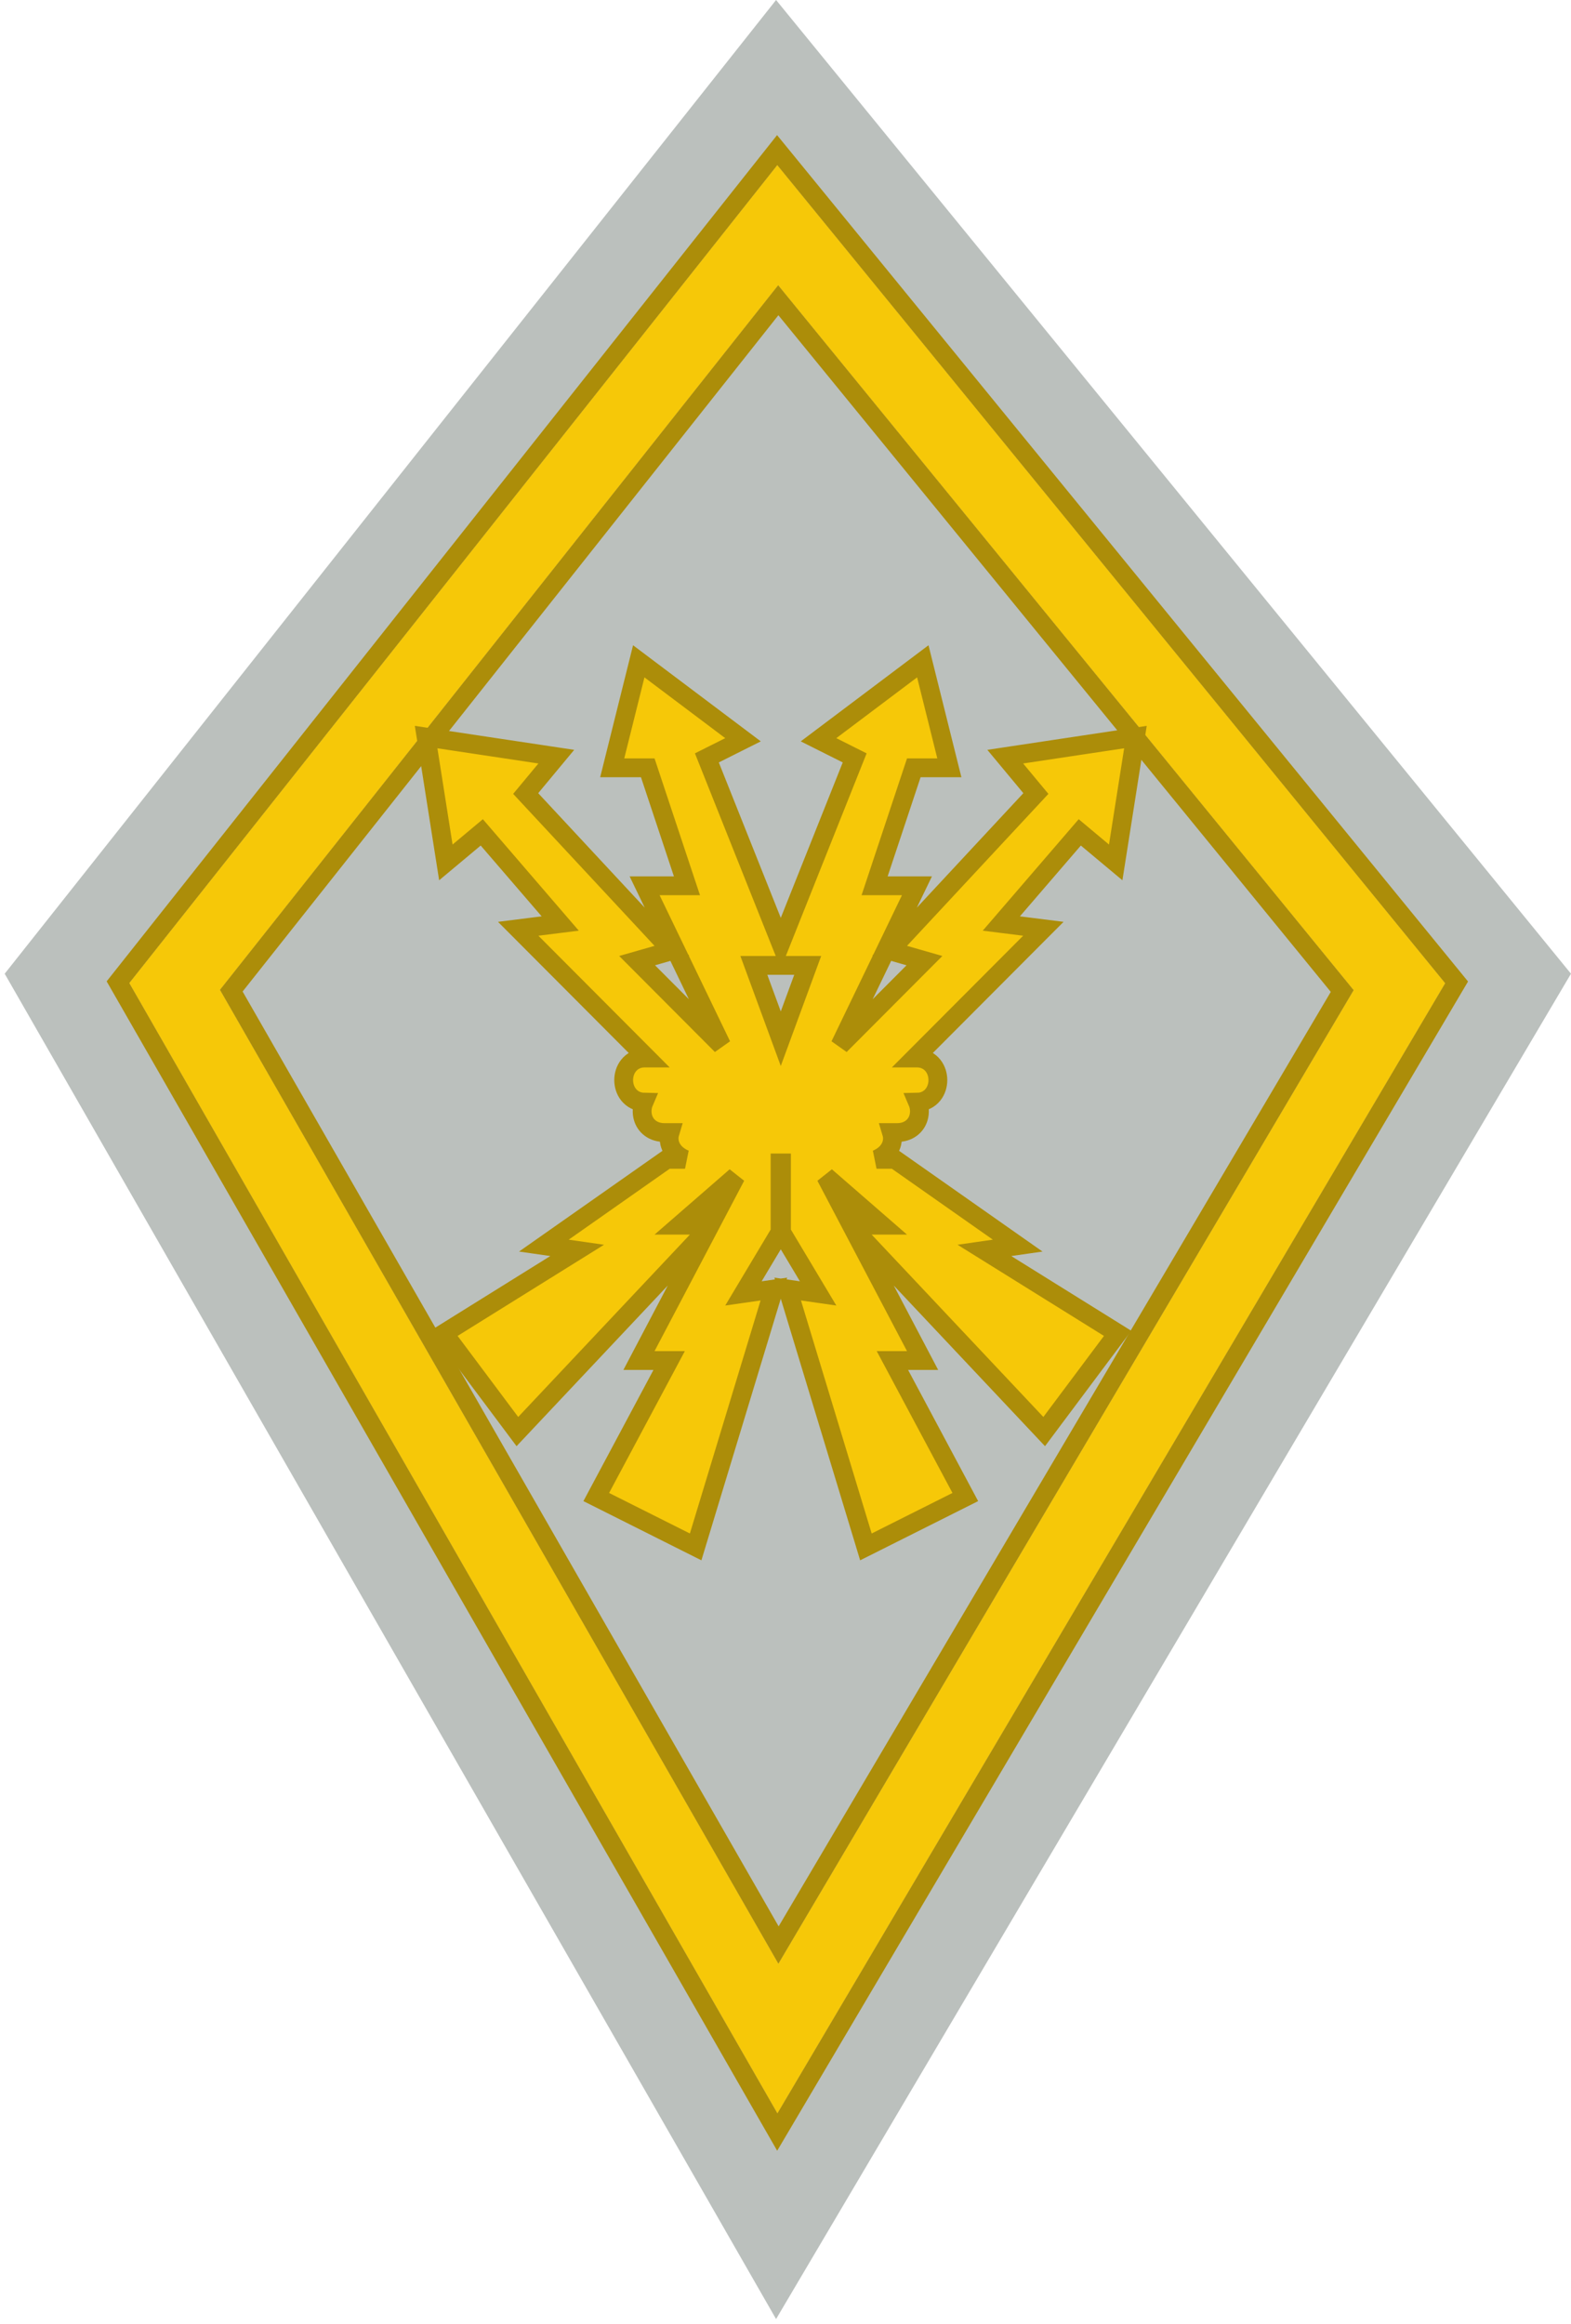 <svg width="167" height="247" viewBox="0 0 167 247" fill="none" xmlns="http://www.w3.org/2000/svg">
<path d="M143.896 105.247L82.745 208.735L23.382 105.212L82.72 30.316L143.896 105.247Z" fill="#BBC0BD"/>
<path fill-rule="evenodd" clip-rule="evenodd" d="M82.498 0L0.498 103.5L82.498 246.5L166.998 103.5L82.498 0ZM153.623 104.511L82.641 224.636L13.747 104.491L82.627 17.551L153.623 104.511Z" fill="#BBC0BD"/>
<path fill-rule="evenodd" clip-rule="evenodd" d="M82.641 224.636L153.623 104.511L82.627 17.551L13.747 104.491L82.641 224.636ZM82.745 208.735L143.896 105.247L82.72 30.316L23.382 105.212L82.745 208.735Z" fill="#F6C808"/>
<path fill-rule="evenodd" clip-rule="evenodd" d="M82.641 224.636L153.623 104.512L82.627 17.551L13.747 104.491L82.641 224.636ZM82.745 208.735L143.896 105.247L82.72 30.316L23.382 105.212L82.745 208.735Z" fill="#F6C808"/>
<path d="M81.773 225.134L82.628 226.624L83.502 225.145L154.484 105.02L154.839 104.42L154.398 103.879L83.401 16.919L82.615 15.956L81.843 16.93L12.963 103.87L12.542 104.401L12.879 104.989L81.773 225.134ZM82.732 31.911L142.68 105.339L82.757 206.747L24.586 105.302L82.732 31.911Z" stroke="#AC8D09" stroke-width="2"/>
<path d="M117.246 90.537L118.601 91.669L118.876 89.925L120.486 79.694L120.698 78.347L119.349 78.55L108.614 80.165L106.86 80.429L107.994 81.793L110.115 84.347L95.685 99.857L94.575 101.051L96.142 101.5L98.27 102.11L89.291 111.117L96.781 95.588L97.473 94.154H95.88H92.972L97.139 81.615H99.638H100.918L100.608 80.374L98.461 71.758L98.096 70.293L96.889 71.201L88.301 77.662L87.012 78.632L88.454 79.355L90.854 80.559L82.998 100.262L75.142 80.559L77.542 79.355L78.984 78.632L77.695 77.662L69.107 71.201L67.9 70.293L67.535 71.758L65.388 80.374L65.079 81.615H66.358H68.858L73.024 94.154H70.116H68.523L69.215 95.588L76.705 111.117L67.726 102.11L69.855 101.5L71.421 101.051L70.311 99.857L55.881 84.347L58.003 81.793L59.136 80.429L57.382 80.165L46.647 78.55L45.298 78.347L45.51 79.694L47.12 89.925L47.395 91.669L48.75 90.537L51.214 88.476L59.553 98.163L57.109 98.469L55.085 98.723L56.525 100.168L68.78 112.462H68.505C67.791 112.462 67.204 112.774 66.818 113.259C66.452 113.718 66.298 114.285 66.298 114.808C66.298 115.33 66.452 115.898 66.818 116.357C67.195 116.829 67.763 117.138 68.453 117.153C68.236 117.66 68.2 118.26 68.349 118.784C68.468 119.203 68.718 119.622 69.139 119.93C69.56 120.239 70.08 120.385 70.653 120.385H71.22C71.113 120.737 71.094 121.109 71.18 121.479C71.295 121.974 71.58 122.386 71.946 122.701C72.196 122.916 72.49 123.092 72.819 123.231H71.189H70.873L70.615 123.412L59.879 130.951L57.814 132.401L60.312 132.759L61.354 132.909L48.117 141.151L47.192 141.727L47.844 142.599L54.285 151.214L54.998 152.168L55.814 151.301L74.064 131.916L75.288 130.617L68.694 143.15L67.923 144.615H69.579H71.132L63.866 158.221L63.383 159.126L64.3 159.586L72.888 163.894L73.949 164.426L74.293 163.29L81.808 138.521L82.264 137.018L80.709 137.241L79.029 137.482L82.783 131.206L82.924 130.969V130.692V124.231V123.615H82.998H83.072V124.231V130.692V130.969L83.213 131.206L86.967 137.482L85.287 137.241L83.732 137.018L84.188 138.521L91.703 163.29L92.047 164.426L93.108 163.894L101.696 159.586L102.613 159.126L102.13 158.221L94.864 144.615H96.417H98.073L97.302 143.15L90.708 130.617L91.932 131.916L110.182 151.301L110.998 152.168L111.711 151.214L118.152 142.599L118.804 141.727L117.88 141.151L104.642 132.909L105.684 132.759L108.182 132.401L106.117 130.951L95.382 123.412L95.123 123.231H94.807H93.177C93.506 123.092 93.8 122.916 94.05 122.701C94.416 122.386 94.701 121.974 94.816 121.479C94.902 121.109 94.883 120.737 94.776 120.385H95.344C95.916 120.385 96.436 120.239 96.857 119.93C97.278 119.622 97.528 119.203 97.647 118.784C97.796 118.26 97.76 117.66 97.543 117.153C98.234 117.138 98.801 116.829 99.178 116.357C99.544 115.898 99.698 115.33 99.698 114.808C99.698 114.285 99.544 113.718 99.178 113.259C98.792 112.774 98.205 112.462 97.491 112.462H97.216L109.471 100.168L110.911 98.723L108.887 98.469L106.443 98.163L114.782 88.476L117.246 90.537ZM85.86 102.615L82.998 110.407L80.136 102.615H82.059H82.461H83.535H83.937H85.86ZM73.336 130.231H72.253L78.22 125.043L75.491 130.231H73.336ZM90.505 130.231L87.776 125.043L93.743 130.231H92.66H90.505Z" fill="#F6C808" stroke="#AC8D09" stroke-width="2"/>
</svg>
